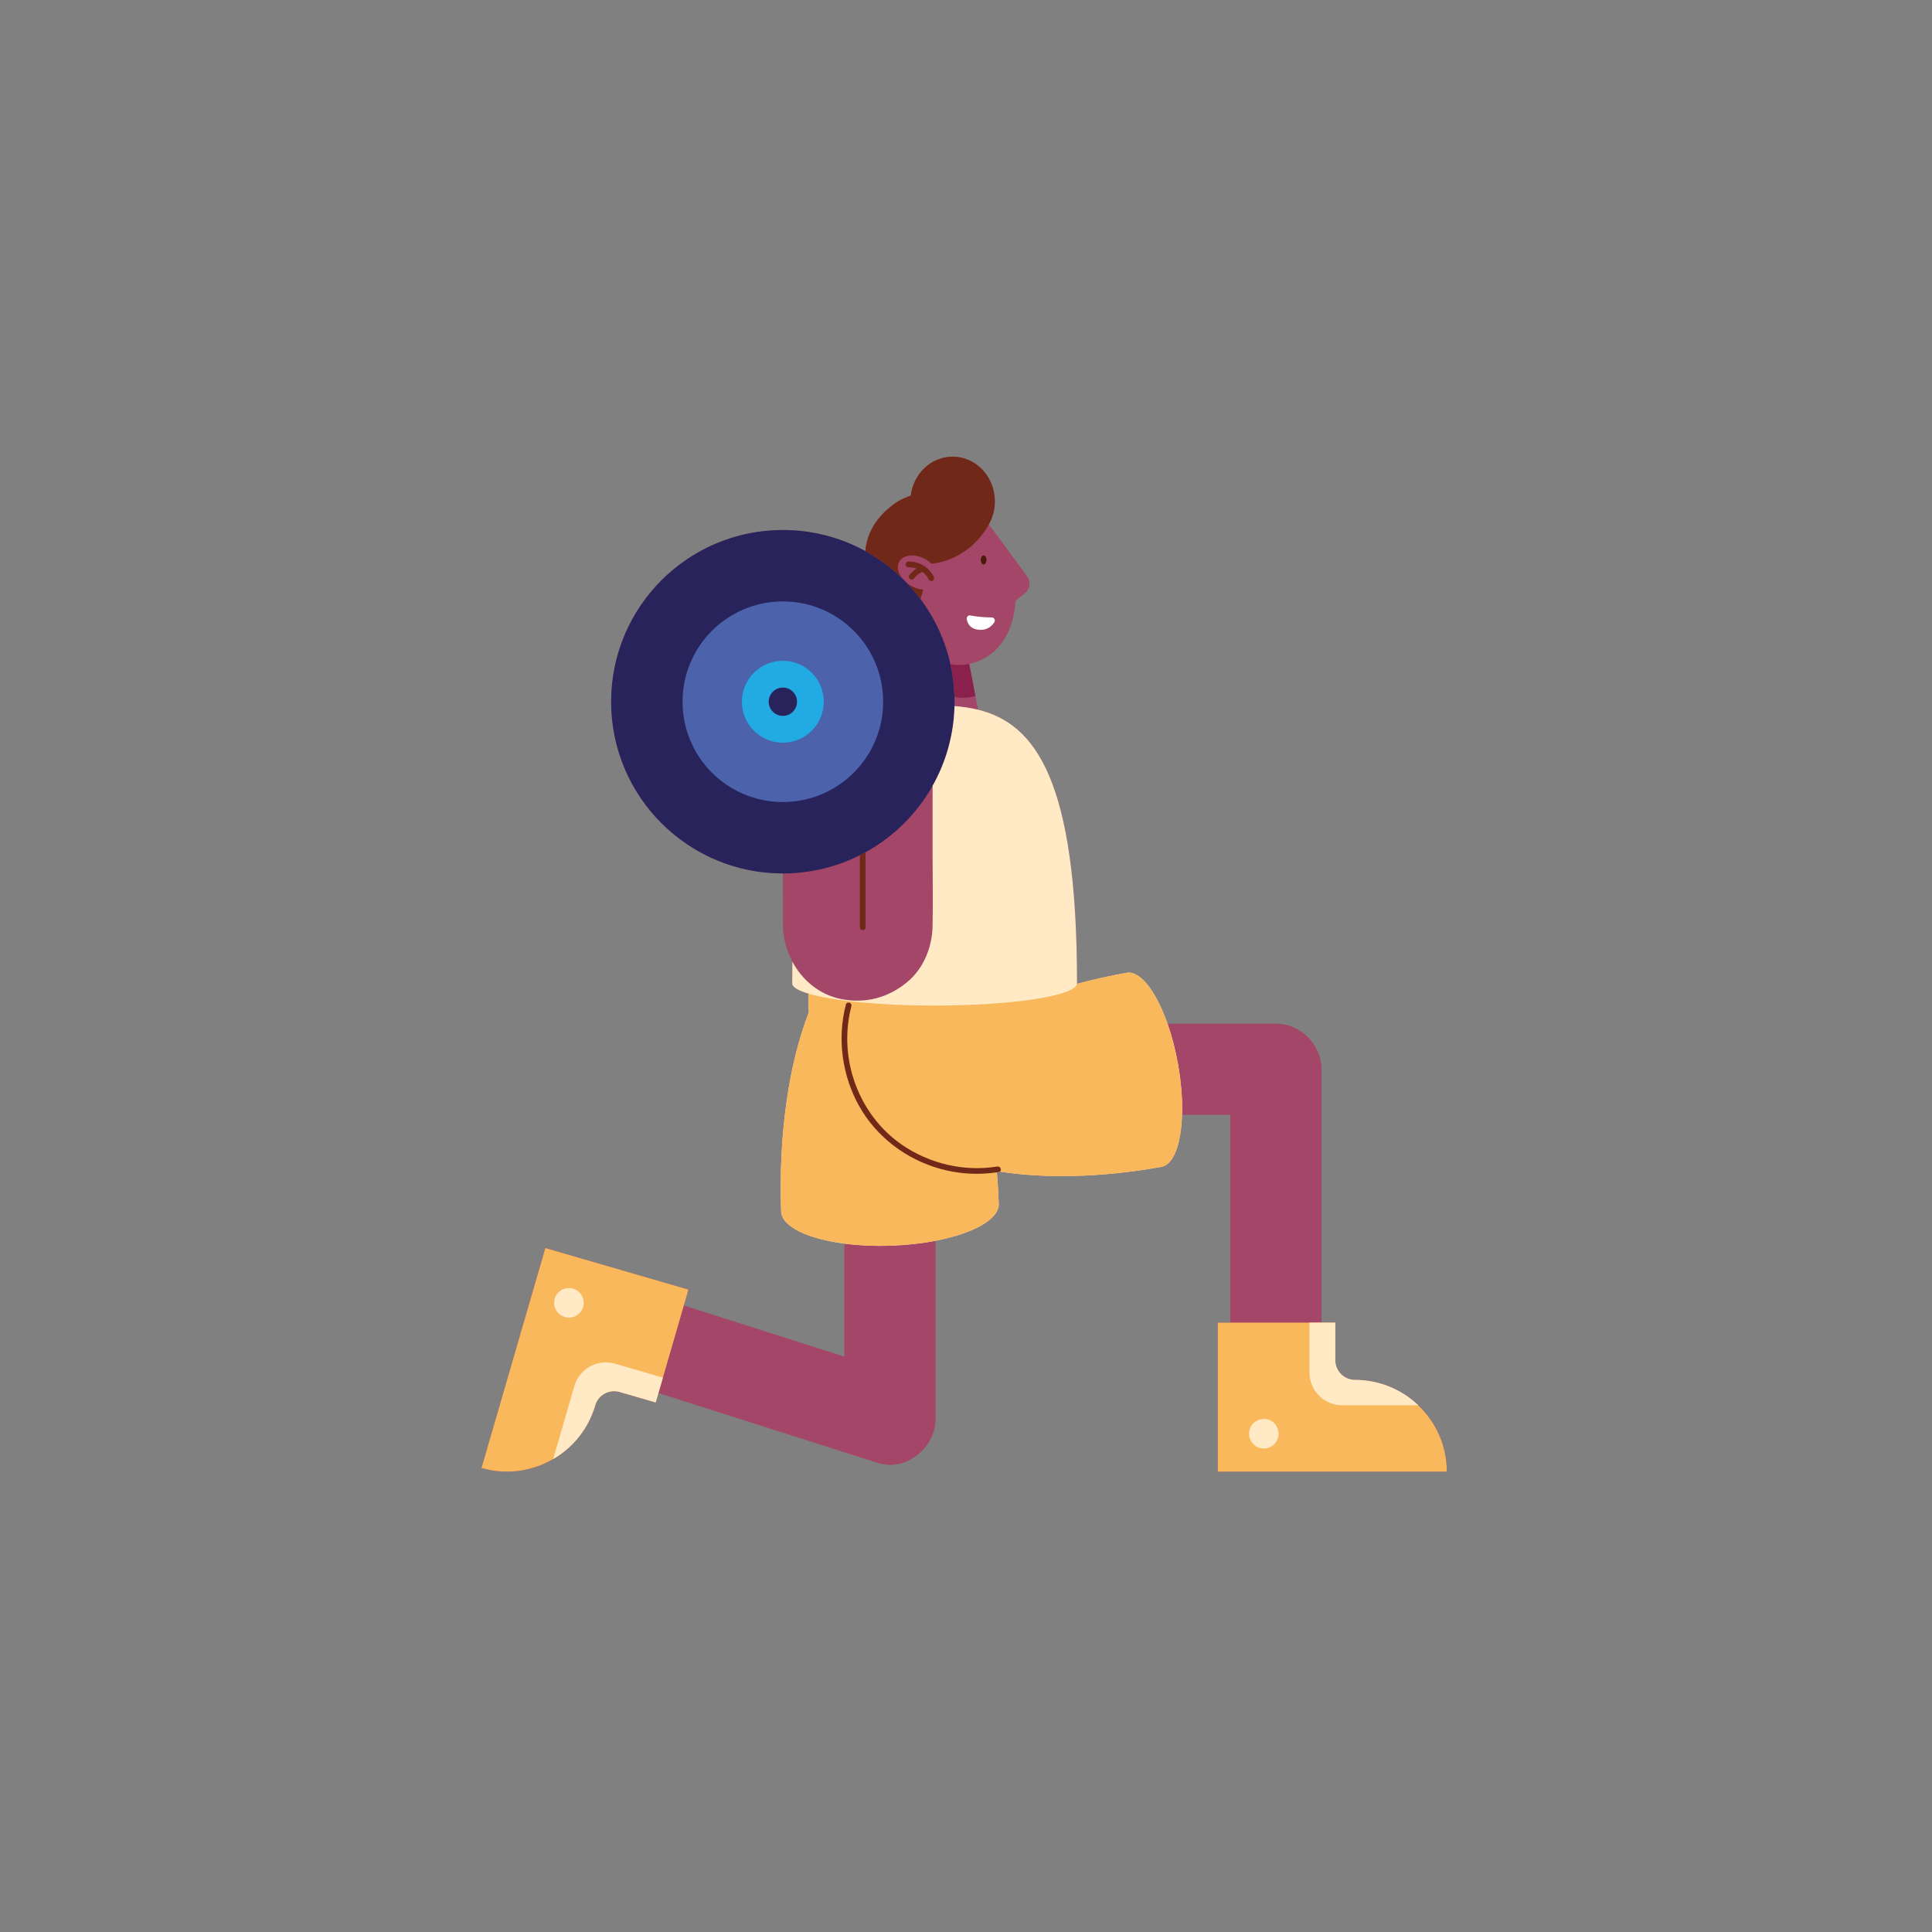 <?xml version="1.0" encoding="utf-8"?>
<!-- Generator: Adobe Illustrator 27.5.0, SVG Export Plug-In . SVG Version: 6.00 Build 0)  -->
<svg version="1.1" id="Capa_2" xmlns="http://www.w3.org/2000/svg" xmlns:xlink="http://www.w3.org/1999/xlink" x="0px" y="0px"
	 viewBox="0 0 2122 2122" style="enable-background:new 0 0 2122 2122;" xml:space="preserve">
<rect x="0" y="0" width="2122" height="2122" fill="#808080" stroke="none"/>
<g>
	<g>
		<path style="fill:#A44668;" d="M1337.547,1452.686v163.669h251.532c0-52.741-40.538-96.011-92.155-100.358
			c-0.025-0.002-0.05-0.004-0.074-0.006c-0.356-0.03-0.712-0.058-1.07-0.084c-0.382-0.028-0.763-0.054-1.146-0.078
			c-0.034-0.002-0.07-0.004-0.106-0.006c-0.374-0.023-0.748-0.043-1.123-0.063c-0.093-0.004-0.187-0.008-0.279-0.012
			c-0.323-0.015-0.645-0.029-0.967-0.041c-0.181-0.006-0.361-0.011-0.542-0.017c-0.231-0.007-0.462-0.016-0.695-0.021
			c-0.33-0.008-0.661-0.014-0.992-0.019c-0.094-0.001-0.188-0.004-0.282-0.005c-0.428-0.005-0.858-0.008-1.289-0.008
			c-12.021,0-21.766-9.745-21.766-21.766v-41.184h-15.134v-278.267c0-27.072-22.945-50.081-50.081-50.081h-119.037
			c-12.473-35.511-29.976-58.567-45-55.871c-18.801,3.373-37.001,7.453-54.423,12.128c0.027-0.19,0.043-0.379,0.043-0.569
			c0,0,0,0,0,0c-0.001-223.272-45.67-285.041-108.742-300.547l-2.888-15.01c0.002-0.001,0.003-0.001,0.005-0.002l-6.781-35.251
			c4.158-0.829,8.238-2.116,12.197-3.888c23.573-10.553,37.215-35.741,38.544-65.272l10.577-8.699
			c5.502-4.526,6.505-12.564,2.283-18.303l-35.9-48.801c-2.005-2.84-4.106-5.558-6.289-8.149c4.266-7.423,6.723-16.137,6.723-25.459
			c0-27.1-20.76-49.069-46.367-49.069c-23.583,0-43.053,18.633-45.985,42.747c-10.477,3.581-16.995,8.252-16.995,8.252
			c-22.234,15.769-31.253,34.35-32.948,52.68c-26.877-14.738-57.734-23.122-90.549-23.122c-104.163,0-188.603,84.44-188.603,188.602
			c0,104.162,84.44,188.602,188.603,188.602h0.002c0.002,18.654,0.022,37.307,0.088,55.961c0.051,14.339,3.726,28.479,10.359,40.93
			c-0.12,7.722-0.182,15.65-0.182,23.796c0,4.108,6.491,7.981,17.957,11.38c-0.164,2.704-0.249,5.428-0.249,8.173
			c0,4.149,0.193,8.252,0.565,12.303c-21.537,55.018-33.478,132.844-30.454,218.66c0.588,16.662,28.927,30.067,69.443,35.376
			v124.093c-12.865-4.098-25.728-8.196-38.594-12.294c-45.895-14.618-91.79-29.238-137.685-43.856l5.066-17.446l-157.178-45.636
			l-70.135,241.556c50.643,14.704,103.496-12.153,122.068-60.5c0.014-0.038,0.029-0.077,0.043-0.115
			c0.259-0.677,0.512-1.356,0.758-2.042c0.021-0.059,0.042-0.118,0.062-0.177c0.118-0.332,0.235-0.663,0.35-0.996
			c0.031-0.087,0.059-0.175,0.089-0.262c0.104-0.305,0.208-0.611,0.31-0.918c0.05-0.153,0.099-0.308,0.15-0.462
			c0.079-0.242,0.158-0.484,0.235-0.727c0.066-0.206,0.128-0.413,0.194-0.619c0.062-0.202,0.126-0.404,0.186-0.606
			c0.124-0.404,0.244-0.809,0.362-1.217c3.352-11.544,15.428-18.185,26.972-14.833l39.551,11.484l2.994-10.312
			c13.851,4.412,27.701,8.824,41.552,13.236c54.127,17.242,108.255,34.482,162.381,51.724c12.345,3.932,24.69,7.864,37.034,11.797
			c31.248,9.953,63.395-16.814,63.395-48.292v-195.674c41.488-7.998,70.042-23.674,69.442-40.703
			c-0.412-11.685-1.091-23.203-2.019-34.517c0.684-0.102,1.368-0.208,2.052-0.319c0.494-0.081,0.901-0.245,1.227-0.47
			c49.244,7.772,111.346,6.671,177.346-5.17c13.535-2.429,21.692-25.15,22.701-57.143h53.01v228.186H1337.547z"/>
		<path style="fill:#FAB85C;" d="M598.986,1370.778l-70.135,241.556c30.414,8.83,61.57,2.589,85.673-14.212
			c0.159-0.111,0.322-0.216,0.48-0.328c2.089-1.474,4.112-3.035,6.087-4.667c0.337-0.279,0.677-0.553,1.012-0.836
			c1.788-1.516,3.514-3.098,5.197-4.741c0.499-0.487,0.995-0.975,1.486-1.473c1.491-1.518,2.934-3.08,4.331-4.696
			c0.629-0.726,1.241-1.465,1.851-2.21c1.21-1.484,2.387-2.991,3.515-4.551c0.717-0.987,1.399-2.001,2.081-3.017
			c0.955-1.425,1.894-2.858,2.78-4.341c0.749-1.252,1.444-2.543,2.143-3.835c0.732-1.359,1.467-2.713,2.14-4.113
			c0.724-1.502,1.371-3.051,2.024-4.599c0.408-0.971,0.887-1.893,1.268-2.882c0.014-0.038,0.028-0.077,0.043-0.115
			c0.259-0.677,0.512-1.356,0.758-2.042c0.021-0.059,0.042-0.118,0.062-0.177c0.118-0.332,0.235-0.663,0.35-0.996
			c0.031-0.087,0.059-0.175,0.089-0.262c0.104-0.305,0.208-0.611,0.31-0.918c0.05-0.153,0.099-0.308,0.15-0.462
			c0.079-0.242,0.158-0.484,0.235-0.727c0.066-0.206,0.128-0.413,0.194-0.619c0.062-0.202,0.126-0.404,0.186-0.606
			c0.124-0.404,0.243-0.809,0.362-1.217c3.352-11.544,15.428-18.185,26.972-14.833l39.551,11.484l2.994-10.312l27.922-96.171
			l5.066-17.446L598.986,1370.778z"/>
		<path style="fill:#FAB85C;" d="M1557.723,1543.47h0.025c-0.081-0.077-0.172-0.144-0.253-0.221
			c-1.876-1.775-3.819-3.47-5.828-5.098c-0.282-0.229-0.565-0.457-0.85-0.682c-1.947-1.544-3.944-3.016-6.004-4.415
			c-0.425-0.289-0.857-0.568-1.287-0.851c-1.965-1.291-3.962-2.526-6.02-3.68c-0.615-0.346-1.243-0.666-1.866-0.999
			c-1.933-1.031-3.882-2.028-5.887-2.934c-0.852-0.386-1.726-0.724-2.591-1.087c-1.85-0.774-3.699-1.541-5.603-2.206
			c-1.146-0.402-2.324-0.727-3.489-1.089c-1.696-0.524-3.378-1.071-5.111-1.507c-1.592-0.402-3.224-0.69-4.845-1.015
			c-1.381-0.275-2.741-0.61-4.144-0.828c-3.069-0.481-6.181-0.835-9.337-1.03c-0.034-0.002-0.07-0.004-0.106-0.006
			c-0.374-0.023-0.748-0.043-1.122-0.063c-0.094-0.004-0.188-0.008-0.28-0.012c-0.323-0.015-0.645-0.029-0.968-0.041
			c-0.181-0.006-0.36-0.011-0.541-0.017c-0.231-0.007-0.462-0.016-0.695-0.021c-0.33-0.008-0.66-0.014-0.992-0.019
			c-0.094-0.001-0.188-0.004-0.282-0.005c-0.427-0.005-0.858-0.008-1.289-0.008c-12.021,0-21.766-9.745-21.766-21.766v-41.184
			h-129.046v163.669h251.533C1589.08,1587.645,1576.996,1561.817,1557.723,1543.47z"/>
		<path style="fill:#29235C;" d="M944.45,939.341c2.11-1.061,4.197-2.16,6.26-3.296c30.798-16.965,56.346-42.283,73.589-72.906
			c14.65-26.015,23.305-55.856,24.091-87.65c0.039-1.58,0.06-3.164,0.06-4.753c0-1.815-0.028-3.623-0.079-5.426
			c-0.344-12.184-1.844-24.078-4.394-35.578c-5.869-26.466-17.293-50.841-32.992-71.835c-4.534-6.064-9.424-11.844-14.64-17.312
			c-1.853-1.942-3.749-3.844-5.682-5.706c-12.005-11.561-25.537-21.546-40.266-29.623c-26.877-14.738-57.734-23.122-90.549-23.122
			c-104.163,0-188.603,84.44-188.603,188.602c0,104.162,84.44,188.602,188.603,188.602h0.002
			C890.27,959.338,919.006,952.133,944.45,939.341z"/>
		<path style="fill:#FFEAC5;" d="M1293.77,1168.362c-2.859-15.938-6.797-30.839-11.428-44.024
			c-12.472-35.511-29.976-58.567-45-55.871c-18.8,3.373-37,7.453-54.423,12.128c0.027-0.19,0.043-0.379,0.043-0.569c0,0,0,0,0,0
			c-0.001-223.272-45.67-285.041-108.742-300.547c-8.328-2.047-16.96-3.289-25.829-3.989c-0.786,31.794-9.442,61.635-24.091,87.65
			v74.139c0,26.63,0.514,53.312,0,79.937c-0.443,22.99-9.795,46.439-27.753,61.365c-20.936,17.398-46.248,24.082-72.971,18.644
			c-23.716-4.825-42.443-20.656-53.278-40.994c-0.12,7.722-0.182,15.65-0.182,23.796c0,4.108,6.491,7.981,17.957,11.38
			c-0.164,2.704-0.249,5.428-0.249,8.173c0,4.149,0.193,8.252,0.565,12.303c-21.537,55.018-33.478,132.844-30.454,218.66
			c0.588,16.662,28.927,30.067,69.443,35.376c15.665,2.052,33.15,2.895,51.555,2.246c17.358-0.612,33.806-2.489,48.607-5.342
			c41.488-7.998,70.042-23.674,69.442-40.703c-0.412-11.685-1.091-23.203-2.019-34.517c0.684-0.102,1.368-0.208,2.052-0.319
			c0.494-0.081,0.901-0.245,1.227-0.47c49.244,7.772,111.346,6.671,177.345-5.17c13.536-2.429,21.692-25.15,22.702-57.143
			C1298.815,1207.792,1297.393,1188.556,1293.77,1168.362z"/>
		<path style="fill:#8A214C;" d="M1043.977,729.732c2.55,11.5,4.05,23.394,4.394,35.578c3.188,0.712,6.501,1.092,9.903,1.092
			c4.543,0,8.922-0.687,13.058-1.934c0.002-0.001,0.003-0.001,0.005-0.002l-6.781-35.251
			C1057.838,730.554,1050.916,730.692,1043.977,729.732z"/>
		<path style="fill:#4C190D;" d="M1080.358,620.055c1.721,0,3.118-2.26,3.118-5.048c0-2.789-1.396-5.049-3.118-5.049
			c-1.722,0-3.118,2.261-3.118,5.049S1078.635,620.055,1080.358,620.055z"/>
		<path style="fill:#702819;" d="M1000.301,643.243c-1.41-0.814-2.731-1.706-3.956-2.659c5.216,5.468,10.106,11.249,14.64,17.312
			c1.143-3.157,2.149-6.594,2.964-10.337C1009.564,647.272,1004.814,645.849,1000.301,643.243z"/>
		<path style="fill:#702819;" d="M990.663,634.878c-4.537-5.988-5.909-12.856-2.905-18.059c4.588-7.945,17.641-8.997,29.156-2.35
			c2.386,1.378,4.519,2.98,6.361,4.723c41.727-4.93,60.211-38.33,62.439-42.655c0.085-0.144,0.173-0.288,0.255-0.434
			c4.266-7.423,6.723-16.137,6.723-25.459c0-27.1-20.76-49.069-46.367-49.069c-23.583,0-43.053,18.633-45.985,42.747
			c-10.477,3.581-16.995,8.252-16.995,8.252c-22.234,15.769-31.253,34.35-32.948,52.68
			C965.126,613.332,978.659,623.317,990.663,634.878z"/>
		<path style="fill:#702819;" d="M1024.474,637.766c1.548-0.906,1.87-2.76,1.123-4.283c-2.247-4.58-5.632-8.413-9.703-11.247
			c-0.247-0.226-0.523-0.414-0.824-0.553c-5.096-3.308-11.175-5.092-17.409-4.885c-4.017,0.133-4.036,6.394,0,6.26
			c3.132-0.104,6.159,0.387,8.966,1.389c-2.863,1.828-5.412,4.195-7.507,6.794c-0.539,0.669-0.917,1.321-0.917,2.214
			c0,0.768,0.341,1.685,0.917,2.213c1.139,1.046,3.329,1.362,4.427,0c1.405-1.744,3.003-3.339,4.751-4.741
			c-0.008,0.003-0.014,0.007-0.022,0.01l0.102-0.076c0.005-0.003,0.008-0.007,0.013-0.011c0.017-0.014,0.035-0.027,0.053-0.039
			l0.211-0.157l0.863-0.606c0.568-0.382,1.15-0.74,1.748-1.073c0.579-0.322,1.193-0.572,1.779-0.879l0.155-0.057
			c2.893,2.236,5.298,5.15,6.992,8.602C1020.936,638.16,1023.091,638.575,1024.474,637.766z"/>
		<path style="fill:#FFFFFF;" d="M1065.829,675.977c-2.319-0.458-4.354,1.535-4.002,3.872c0.738,4.898,3.81,11.801,15.241,11.923
			c7.938,0.085,12.586-4.526,15.096-8.428c1.444-2.246-0.252-5.194-2.923-5.19C1078.813,678.165,1070.488,676.897,1065.829,675.977z
			"/>
		<path style="fill:#FFEAC5;" d="M1438.219,1507.509c0,19.861,16.1,35.962,35.961,35.962h83.567
			c-16.656-15.861-38.684-26.131-63.114-27.642c-0.034-0.002-0.07-0.004-0.106-0.006c-0.374-0.023-0.748-0.043-1.123-0.063
			c-0.093-0.004-0.187-0.008-0.279-0.012c-0.323-0.015-0.645-0.029-0.967-0.041c-0.181-0.006-0.361-0.011-0.542-0.017
			c-0.231-0.007-0.462-0.016-0.695-0.021c-0.33-0.008-0.661-0.014-0.992-0.019c-0.094-0.001-0.188-0.004-0.282-0.005
			c-0.428-0.005-0.858-0.008-1.289-0.008c-12.021,0-21.766-9.745-21.766-21.766v-41.184h-28.375V1507.509z"/>
		<path style="fill:#FFEAC5;" d="M1404.335,1574.718c0-8.959-7.264-16.223-16.224-16.223c-8.96,0-16.223,7.264-16.223,16.223
			c0,8.96,7.263,16.223,16.223,16.223C1397.071,1590.941,1404.335,1583.678,1404.335,1574.718z"/>
		<path style="fill:#FFEAC5;" d="M728.094,1513.093l-52.648-15.287c-19.074-5.538-39.025,5.435-44.564,24.509l-23.301,80.253
			c19.872-11.571,35.876-29.858,44.14-52.891c0.021-0.059,0.042-0.119,0.062-0.177c0.118-0.332,0.235-0.663,0.35-0.996
			c0.031-0.087,0.059-0.175,0.089-0.262c0.104-0.305,0.208-0.611,0.31-0.918c0.05-0.153,0.099-0.308,0.15-0.462
			c0.079-0.242,0.158-0.484,0.235-0.727c0.066-0.206,0.128-0.413,0.194-0.619c0.062-0.202,0.126-0.404,0.186-0.606
			c0.124-0.404,0.244-0.81,0.362-1.217c3.352-11.544,15.428-18.185,26.972-14.833l39.551,11.484L728.094,1513.093z"/>
		<path style="fill:#FFEAC5;" d="M620.35,1446.526c8.604,2.498,17.604-2.452,20.102-11.057c2.499-8.605-2.451-17.604-11.056-20.103
			c-8.604-2.498-17.605,2.452-20.103,11.056C606.795,1435.026,611.745,1444.027,620.35,1446.526z"/>
		<path style="fill:#702819;" d="M944.45,1018.549c0,4.028,6.26,4.035,6.26,0v-82.505c-2.064,1.137-4.15,2.236-6.26,3.296V1018.549z
			"/>
		<path style="fill:#4C62AB;" d="M970.026,770.736c0-60.85-49.328-110.178-110.178-110.178
			c-60.849,0-110.178,49.328-110.178,110.178c0,60.849,49.329,110.178,110.178,110.178
			C920.698,880.914,970.026,831.585,970.026,770.736z"/>
		<path style="fill:#22ABE3;" d="M904.814,770.736c0-24.834-20.132-44.966-44.966-44.966c-24.834,0-44.966,20.132-44.966,44.966
			c0,24.834,20.132,44.966,44.966,44.966C884.682,815.702,904.814,795.57,904.814,770.736z"/>
		<path style="fill:#FAB85C;" d="M1293.77,1168.362c-2.859-15.938-6.797-30.839-11.428-44.024
			c-12.472-35.511-29.976-58.567-45-55.871c-18.8,3.373-37,7.453-54.423,12.128c-1.936,13.234-71.207,23.87-156.38,23.87
			c-60.091,0-112.266-5.294-138.466-13.06c-0.164,2.704-0.249,5.428-0.249,8.173c0,4.149,0.193,8.252,0.565,12.303
			c-21.537,55.018-33.478,132.844-30.454,218.66c0.588,16.662,28.927,30.067,69.443,35.376c15.665,2.052,33.15,2.895,51.555,2.246
			c17.358-0.612,33.806-2.489,48.607-5.342c41.488-7.998,70.042-23.674,69.442-40.703c-0.412-11.685-1.091-23.203-2.019-34.517
			l3.279-0.789c49.244,7.772,111.346,6.671,177.345-5.17c13.536-2.429,21.692-25.15,22.702-57.143
			C1298.815,1207.792,1297.393,1188.556,1293.77,1168.362z"/>
		<path style="fill:#702819;" d="M1095.35,1281.246c-36.457,5.938-74.563-3.093-104.911-24.036
			c-30.342-20.939-50.561-53.773-57.409-89.838c-3.923-20.665-3.213-41.986,2.073-62.336c1.013-3.902-5.022-5.567-6.036-1.664
			c-9.707,37.366-4.259,77.872,14.628,111.529c18.973,33.814,51.454,58.332,88.664,68.788c20.388,5.729,41.689,7.026,62.603,3.912
			c0.684-0.101,1.368-0.208,2.052-0.319c0.494-0.081,0.901-0.245,1.227-0.47C1100.525,1285.235,1098.806,1280.683,1095.35,1281.246z
			"/>
	</g>
	<path style="fill:#29235C;" d="M875.405,770.736c0-8.592-6.965-15.557-15.557-15.557c-8.592,0-15.558,6.965-15.558,15.557
		s6.966,15.558,15.558,15.558C868.44,786.294,875.405,779.328,875.405,770.736z"/>
</g>
</svg>
